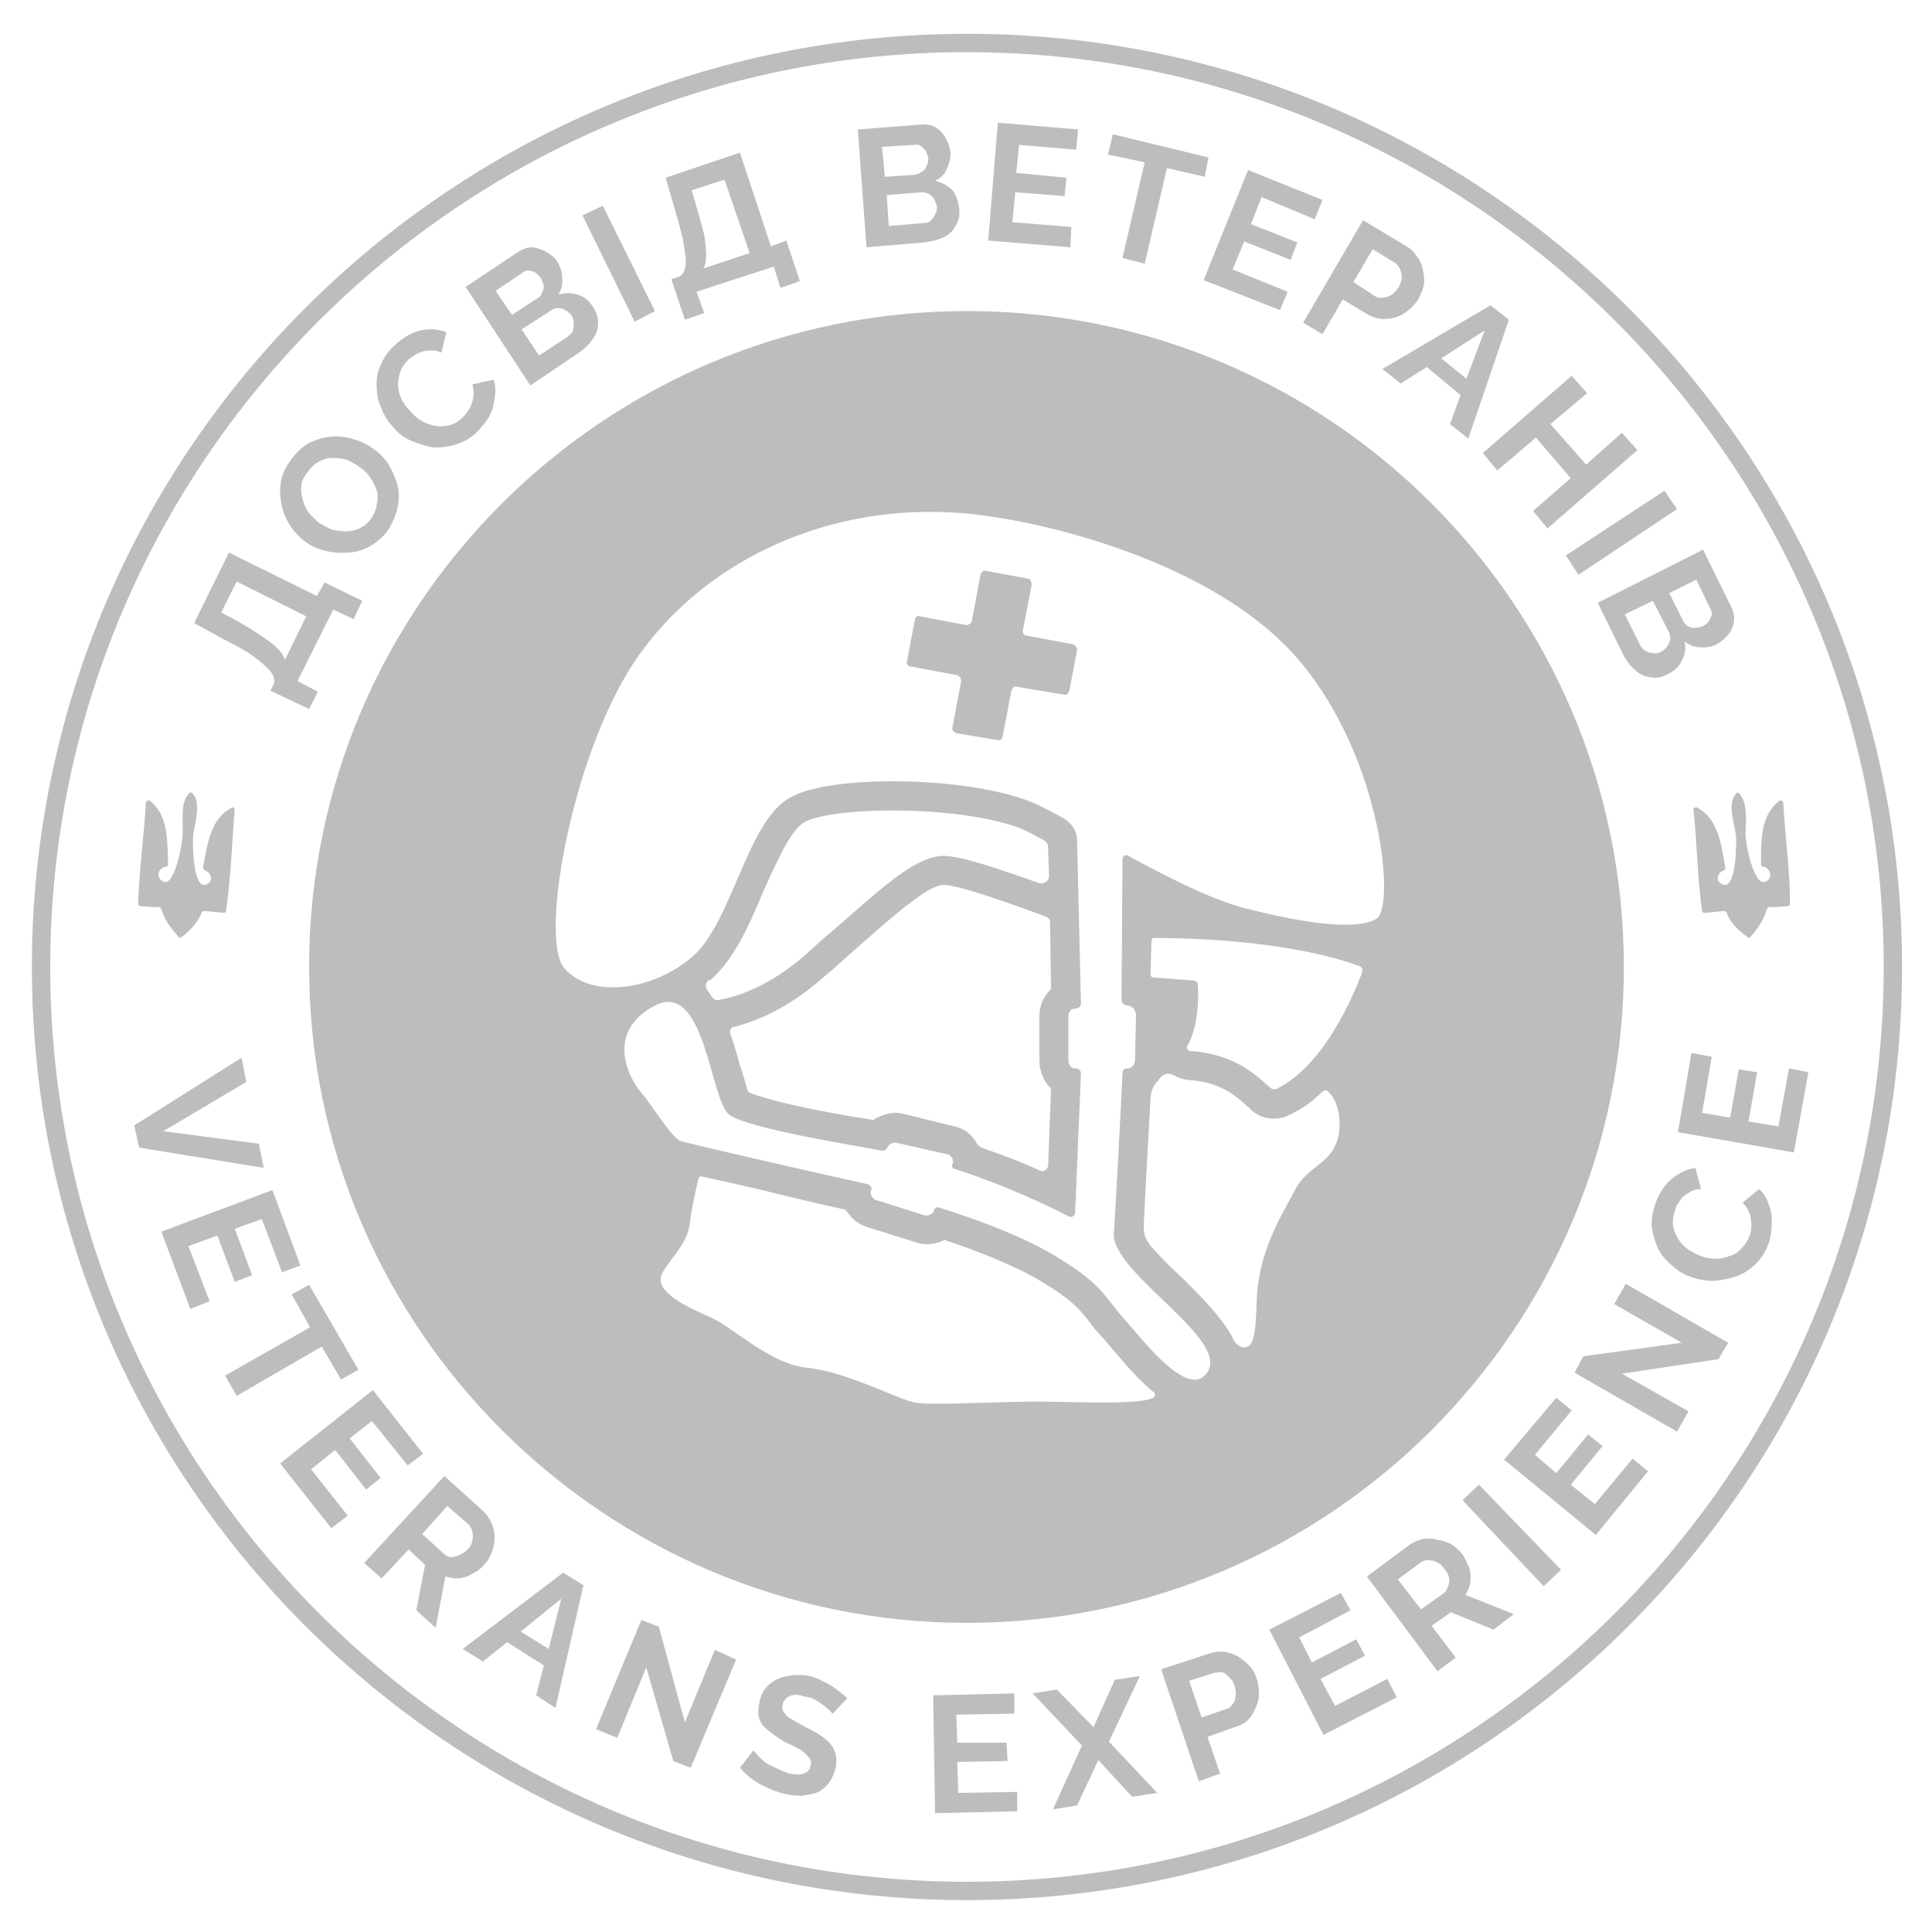 <svg xmlns="http://www.w3.org/2000/svg" width="200" height="200" version="1.2"><style>.a{fill:#bdbdbd}</style><path fill-rule="evenodd" d="m37.5 62.2-.9 1.9-2.1-1-3.7 7.4 2.1 1.1-.9 1.8-4-1.9.3-.6q.2-.4 0-.9t-.8-1q-.6-.6-1.6-1.3-1.1-.7-2.7-1.5l-3.1-1.7 3.6-7.3 9.1 4.5.8-1.4zm-5.8 1.6-7.2-3.6-1.6 3.2 1.5.8q1.6.9 2.6 1.6 1.1.7 1.7 1.3.6.6.8 1.2zM41.1 52.8q-.3 1.1-1 2.2-.8 1-1.9 1.6-1.1.6-2.3.6-1.2.1-2.3-.2-1.2-.3-2.1-1-1-.8-1.6-1.8-.6-1-.8-2.2-.2-1.1 0-2.3.3-1.2 1.1-2.2.8-1.1 1.9-1.7 1.1-.5 2.2-.6 1.2-.1 2.4.3 1.1.3 2 1 1 .7 1.6 1.7.6 1.1.9 2.2.2 1.2-.1 2.4zm-2.1-2q-.2-.7-.7-1.4-.4-.6-1-1-.7-.5-1.4-.8-.7-.2-1.5-.2-.7 0-1.4.4-.6.3-1.1 1-.6.7-.7 1.4-.1.7.1 1.4.2.8.6 1.4.5.6 1.1 1.1.6.4 1.3.7.8.2 1.5.2.8 0 1.4-.3.7-.3 1.2-1t.6-1.5q.2-.7 0-1.4z" class="a"/><path d="M51.2 41.2q-.1 1.1-.6 2-.6.9-1.3 1.6-1 .9-2.1 1.2-1.2.4-2.4.3-1.2-.2-2.3-.7-1.1-.5-1.8-1.4-.8-.8-1.2-1.9-.5-1-.5-2.2-.1-1.2.4-2.3.5-1.2 1.5-2.1 1.3-1.2 2.7-1.5 1.4-.3 2.6.2l-.5 2.1q-.7-.3-1.3-.2-.6 0-1.2.3-.5.3-.9.6-.7.7-.9 1.4-.2.7-.2 1.4.1.8.4 1.4.4.7.9 1.2.5.6 1.2 1t1.5.5q.7.1 1.4-.1t1.3-.8q.4-.4.7-.9.3-.5.4-1.2.1-.6-.1-1.3l2.2-.5q.3.9.1 1.9z" class="a"/><path fill-rule="evenodd" d="M61.9 33.6q0 .8-.6 1.6t-1.5 1.4l-4.9 3.3-6.7-10.2 5.4-3.6q.8-.5 1.5-.5.8.1 1.5.5t1.1 1q.5.8.5 1.7.1.9-.4 1.7 1-.3 2 0t1.6 1.3q.6.9.5 1.8zm-8.9-1 2.6-1.7q.4-.2.5-.6.2-.3.2-.7-.1-.4-.3-.8-.3-.4-.6-.6-.4-.2-.7-.2-.4 0-.7.3l-2.7 1.8zm6.4.9q0-.4-.2-.8-.3-.4-.7-.6-.3-.2-.7-.2-.4 0-.7.2l-3.1 2 1.8 2.7 2.9-1.9q.4-.3.6-.6.1-.4.1-.8z" class="a"/><path d="m67.8 32.2-2.1 1.1-5.4-11 2.1-1z" class="a"/><path fill-rule="evenodd" d="m82.8 29.1-2 .7-.7-2.2-8 2.6.8 2.2-2 .7-1.4-4.2.6-.2q.5-.1.7-.6.2-.4.2-1.3-.1-.8-.3-2-.3-1.3-.8-3l-1-3.4 7.7-2.6 3.2 9.7 1.6-.6zm-5.2-2.9L75 18.6l-3.4 1.1.5 1.7q.5 1.7.8 2.9.2 1.3.2 2.1 0 .9-.3 1.4zM98.9 23.4q-.4.8-1.3 1.2-.9.4-2 .5l-5.9.5-.9-12.2 6.5-.5q.9-.1 1.6.3.6.4 1 1.1.4.7.5 1.5 0 .9-.4 1.7-.3.8-1.2 1.2 1.1.3 1.8 1 .6.8.7 2 .1 1-.4 1.7zm-7.3-5.1 3.1-.2q.4-.1.7-.3.4-.2.5-.6.2-.3.2-.8-.1-.5-.3-.8-.2-.3-.5-.5t-.7-.1l-3.3.2zm5.4 3.1q-.1-.4-.3-.8-.2-.3-.5-.5-.4-.2-.8-.2l-3.6.3.2 3.2 3.5-.3q.5 0 .8-.2.3-.3.5-.7.2-.3.2-.8z" class="a"/><path d="m105.5 15-.3 2.9 5.2.5-.2 1.9-5.1-.4-.3 3.1 6.1.5-.1 2.1-8.5-.7 1-12.2 8.3.7-.2 2.1zM125.1 16.3l-.4 2-3.9-.9-2.3 9.9-2.3-.6 2.3-9.9-3.8-.8.5-2.1zM130.6 20.4l-1.1 2.8 4.8 1.9-.7 1.8-4.8-1.9-1.2 2.9 5.7 2.3-.8 1.9-7.9-3.1 4.6-11.4 7.7 3.1-.8 2z" class="a"/><path fill-rule="evenodd" d="M147.4 29.5q-.2.8-.6 1.5-.5.8-1.4 1.4-.9.6-1.9.6-1 .1-2-.5L139 31l-2.1 3.6-2-1.2 6.2-10.6 4.5 2.7q.7.4 1.1 1.1.5.6.6 1.4.2.8.1 1.5zm-2.3-.8q0-.5-.2-.9t-.5-.6l-2.3-1.4-2 3.4 2.3 1.5q.4.2.8.1.4 0 .9-.3.4-.3.7-.8.3-.5.3-1zM156.2 33.1 152 45.4l-1.9-1.5 1.1-3-3.5-2.9-2.7 1.7-1.9-1.5 11.2-6.6zm-2.5 1.1-4.5 2.9 2.6 2.1z" class="a"/><path d="m169.5 46.6-9.3 8.1-1.5-1.8 3.9-3.4-3.6-4.2-4 3.4-1.5-1.8 9.2-8 1.6 1.8-3.8 3.2 3.7 4.2 3.7-3.3zM173.6 52.7l-10.2 6.8-1.3-2 10.2-6.7z" class="a"/><path fill-rule="evenodd" d="M179.5 64.3q-.1.8-.6 1.4-.5.6-1.2 1-.8.4-1.7.3-.9 0-1.6-.6.2 1.1-.3 2-.4.9-1.5 1.4-.9.5-1.8.3-.9-.1-1.6-.8-.7-.6-1.2-1.6l-2.6-5.3 10.9-5.5 2.9 5.9q.4.8.3 1.5zm-6.7 1.2-1.7-3.3-2.9 1.4 1.6 3.2q.2.4.6.6.3.2.7.2.4.1.8-.1t.7-.6q.2-.3.3-.7 0-.4-.1-.7zm4.2-2.6-1.4-2.9-2.8 1.4 1.4 2.8q.2.4.5.6.3.2.7.2.4 0 .9-.2.4-.2.6-.5.2-.3.3-.7 0-.4-.2-.7z" class="a"/><path d="m27.3 120.9-12.9-2.1-.5-2.3 11.1-7 .5 2.5-8.6 5.1 9.9 1.3zM31.1 131l-1.9.7-2.1-5.5-2.8 1 1.8 4.8-1.8.7-1.8-4.8-3 1.1 2.2 5.7-2 .8-3-8 11.5-4.3zM37.1 141.8l-1.8 1-2-3.4-8.8 5.1-1.2-2.1 8.8-5-1.9-3.4 1.8-1zM38.5 147.1l-2.3 1.8 3.2 4.1-1.5 1.2-3.2-4.1-2.5 2 3.8 4.8-1.7 1.3-5.3-6.7 9.6-7.6 5.2 6.6-1.6 1.2z" class="a"/><path fill-rule="evenodd" d="M51.2 159.2q0 .8-.3 1.5-.3.8-.8 1.3-.5.6-1.2.9-.6.4-1.4.5-.7 0-1.4-.2l-1 5.3-2-1.8.9-4.7-1.7-1.6-2.8 3-1.8-1.6 8.3-9 4 3.6q.6.6.9 1.3.3.7.3 1.5zm-2.3-.6q-.1-.5-.4-.8l-2.2-1.9-2.6 2.9 2.2 2q.3.3.7.4.5 0 .9-.2.5-.2.9-.6.4-.4.5-.9.1-.5 0-.9zM60.4 164.1l-2.9 12.7-2-1.3.8-3.1-3.8-2.4-2.5 2-2.1-1.3 10.4-7.9zm-2.3 1.4-4.2 3.4 2.9 1.8z" class="a"/><path d="M76.2 171.8 71.5 183l-1.8-.7-2.8-9.7-3 7.3-2.2-.9 4.7-11.3 1.8.7 2.7 9.9 3.1-7.5zM86.4 181.3q.3.7.1 1.8-.3 1-.8 1.6-.5.6-1.2.9-.7.2-1.5.3-.9 0-1.8-.2-.8-.2-1.7-.6-.9-.4-1.6-.9-.7-.5-1.3-1.2l1.4-1.8q.2.2.5.6.3.3.8.7.5.3 1.2.6.6.3 1.2.5 1 .2 1.5 0 .6-.2.7-.8.2-.5-.2-.9-.3-.4-.9-.8-.7-.4-1.6-.8-1-.6-1.7-1.2-.7-.5-.9-1.2-.2-.7 0-1.6.2-1.2 1-1.9t1.9-.9q1.1-.2 2.3 0 .8.2 1.5.6.7.3 1.3.8.6.4 1.1.9l-1.5 1.6-.4-.4q-.2-.2-.6-.5-.4-.3-.9-.6-.5-.2-1.1-.3-.9-.3-1.5 0-.5.2-.7.9-.1.5.2.8.2.4.8.7.5.3 1.4.8 1.1.5 1.9 1.1.8.6 1.1 1.4zM105.3 187.5l-8.5.2-.2-12.2 8.4-.2v2.1l-6 .1.1 2.9h5.1l.1 1.9-5.2.1.1 3.2 6.1-.1zM119.8 185.6l-2.6.4-3.5-3.8-2.2 4.7-2.5.4 3-6.6-5.1-5.4 2.5-.4 3.8 3.9 2.2-4.9 2.6-.4-3.2 6.8z" class="a"/><path fill-rule="evenodd" d="M130.3 175.8q-.2 1-.8 1.9-.6.8-1.7 1.1l-2.8 1 1.3 3.8-2.2.8-3.9-11.6 4.9-1.6q.8-.3 1.6-.2.8.1 1.5.5.6.4 1.2 1 .5.6.7 1.3.3 1 .2 2zm-2.5-1.3q-.2-.6-.6-.9-.3-.4-.7-.5-.5 0-.9.1l-2.5.8 1.3 3.8 2.6-.9q.4-.1.6-.5.3-.3.3-.8.1-.5-.1-1.1z" class="a"/><path d="m144.6 175.7-7.6 3.9-5.6-10.9 7.4-3.8 1 1.8-5.3 2.8 1.3 2.6 4.6-2.4.9 1.7-4.6 2.4 1.5 2.8 5.4-2.8z" class="a"/><path fill-rule="evenodd" d="m150.2 166.9-2 1.4 2.5 3.3-1.9 1.4-7.3-9.8 4.3-3.2q.7-.5 1.5-.7.8-.1 1.5.1.8.1 1.5.5.6.4 1.1 1 .4.7.7 1.4.2.7.1 1.5-.1.7-.5 1.3l5 2-2.1 1.6zm-.2-3.6q-.1-.5-.5-.9-.3-.5-.8-.7-.4-.2-.9-.2-.4 0-.8.3l-2.3 1.7 2.4 3.1 2.4-1.7q.3-.3.4-.7.2-.4.1-.9z" class="a"/><path d="m161.6 162.5-1.8 1.7-8.4-8.9 1.7-1.6zM170.6 152.3l-5.4 6.6-9.5-7.8 5.4-6.4 1.6 1.3-3.8 4.6 2.2 1.9 3.3-4 1.5 1.2-3.3 4 2.5 2 3.9-4.7zM177.9 140.7l-10 1.5 6.9 3.9-1.2 2.1-10.6-6.1.9-1.7 10.2-1.4-7-4 1.2-2.1 10.6 6.1zM183.4 126.7q0 1.1-.3 2-.5 1.3-1.3 2.1-.9.9-2 1.3t-2.4.5q-1.2 0-2.3-.4-1-.3-1.9-1.1-.9-.7-1.5-1.7-.5-1.1-.7-2.3-.1-1.2.4-2.6.6-1.6 1.7-2.5 1.1-.9 2.4-1.1l.6 2.2q-.8 0-1.3.4-.6.3-.9.8-.4.5-.5 1-.3.8-.2 1.6.1.7.5 1.3.4.7 1 1.1.6.4 1.3.7.8.3 1.6.3t1.5-.3q.7-.2 1.2-.8.5-.5.8-1.2.2-.5.2-1.2 0-.6-.2-1.2t-.7-1.1l1.7-1.4q.7.6 1 1.6.4 1 .3 2zM187.2 111l-1.5 8.3-12-2.1 1.4-8.2 2.1.4-1 5.8 2.9.5.9-5 1.9.3-.9 5.1 3.1.5 1.1-6z" class="a"/><path fill-rule="evenodd" d="M168.1 100.1c0 37.4-30.5 67.9-68 67.9S32 137.5 32 100.1c0-37.5 30.6-67.9 68.1-67.9 37.5 0 68 30.4 68 67.9zm-33.5-31.6c-8.7-10.4-27.1-14.8-35.3-15.4-13.4-1-25.7 4.7-32.7 14.1-7.1 9.3-10.9 29.8-8.2 33 2.7 3.2 9.1 2.4 13.2-1.1 4.2-3.5 5.7-14.2 10.3-16.6 4.6-2.5 20.2-2.1 26.1 1.1q1 .5 2.1 1.1c.8.5 1.4 1.3 1.4 2.3l.4 16.9c0 .3-.3.5-.5.5-.5 0-.8.3-.8.8v4.6c0 .5.4.9.8.8.3 0 .5.3.5.5l-.6 14.4c0 .4-.4.6-.7.4-1.6-.8-5.9-3-11.8-4.9-.2 0-.3-.3-.2-.5.2-.4-.1-.9-.5-1l-5.3-1.2c-.3-.1-.7.1-.9.4-.1.3-.4.5-.7.4-2.6-.5-13.9-2.3-15.7-3.7-2-1.5-2.5-14-7.7-11.3-5.2 2.7-2.7 7.5-1.5 8.9 1.2 1.4 3.1 4.6 4.1 5.1.9.3 16.2 3.8 19.5 4.5.2.1.4.4.3.6-.2.4.1.8.4 1l5.1 1.6c.4.1.9-.1 1-.5 0-.2.3-.4.5-.3 1.6.5 7.9 2.5 12 5 4.8 2.9 4.9 3.9 6.8 6.1 1.9 2.1 6.7 8.6 8.8 6.2 3.1-3.4-9.7-10.4-9.5-14.6.2-2.7.8-14.3.9-16.6 0-.3.2-.5.4-.5.5.1.9-.4.9-.9l.1-4.6c0-.5-.4-1-.9-1-.3 0-.6-.3-.6-.6l.1-14.6c0-.3.4-.5.6-.3 4.1 2.2 8.3 4.4 12 5.4 6.6 1.7 11.8 2.3 13.7 1.1 1.9-1.1.7-16.3-7.9-26.6zm-15.2 75.6c-1.6-1.3-3.1-3.1-4.8-5.1q-.5-.6-.9-1-.7-.8-1.1-1.4c-1-1.2-1.7-2.1-4.9-4-3-1.8-7.4-3.4-9.8-4.2q-.1-.1-.2 0-.8.4-1.8.4-.6 0-1.1-.2l-5.1-1.6c-.9-.3-1.6-.9-2.1-1.7q-.1-.1-.2-.1c-2.3-.5-5.7-1.3-8.9-2.1-2.6-.6-4.4-1-5.8-1.3-.1-.1-.3 0-.4.2-.4 1.8-.8 3.6-.9 4.7-.3 2.2-2 3.5-2.9 5.2-.8 1.8 2.6 3.4 4.9 4.4 2.3.9 6.2 4.9 10.2 5.3 4.1.4 9.6 3.4 11.2 3.6 1.6.3 8.7-.1 11.7-.1 3-.1 11.9.5 13-.5.1-.2.1-.4-.1-.5zm18.1-31.1c-.2-.2-.5-.1-.6 0-1 1-2.1 1.8-3.4 2.4q-.7.4-1.6.4c-.9 0-1.7-.3-2.4-.9q-.1-.2-.3-.3c-1.2-1.1-2.8-2.6-6.2-2.8q-.8-.1-1.5-.5c-.5-.3-1.2-.1-1.5.4q-.2.3-.4.5c-.3.4-.5 1-.5 1.5-.2 3.9-.6 10.5-.7 13.3 0 .6.1 1.1.4 1.5q.2.4.7.9c.8.9 1.9 2 3 3 1.6 1.6 3.2 3.2 4.3 4.8q.6.8.9 1.5c.2.4.6.7 1 .8q.2 0 .4-.1c.7-.2.9-1.5 1-4.9.2-5.1 2.7-8.9 3.9-11.2 1.3-2.7 4-2.7 4.6-5.9.2-1.6 0-3.3-1.1-4.4zm3.2-13c-6.6-2.4-15.9-2.9-21.2-2.9-.2 0-.3.1-.3.3l-.1 3.5c0 .2.2.3.4.3 1.4.1 2.8.2 4 .3.3 0 .5.2.5.5.2 3.3-.6 5.5-1.1 6.3-.1.2.1.5.3.5 4.8.3 7 2.7 8.3 3.8.2.2.5.2.7.1 5-2.5 8-9.9 8.8-12 .1-.3 0-.6-.3-.7zm-33.1 9.8v-4.6c0-1.1.4-2 1.1-2.7q.1-.1.1-.4l-.1-6.7c0-.2-.2-.4-.4-.5-3.2-1.2-9.1-3.3-10.6-3.3-1.6 0-5.1 3.1-9.2 6.7-1.1 1-2.1 1.9-3.3 2.9-3.5 3.1-6.8 4.5-9.2 5.1-.3 0-.5.4-.4.7.4 1.1.7 2.2 1 3.3.3.8.6 1.9.8 2.6q.1.2.4.3c.6.2 2 .7 4.8 1.3 2.7.6 5.6 1.1 7.6 1.4q.3.1.4-.1c.6-.3 1.3-.6 2.1-.6q.4 0 .8.1l5.3 1.3c1 .2 1.9.9 2.4 1.9q.2.2.4.3c2.3.8 4.4 1.6 6.1 2.4.4.1.7-.1.8-.5l.3-7.9q0-.2-.2-.3c-.6-.7-1-1.7-1-2.7zm1-19.1-.1-3c0-.3-.2-.6-.4-.7q-.8-.4-1.5-.8c-2.6-1.4-8.3-2.3-14.2-2.3-5 0-8 .6-9.1 1.2-1.5.8-3 4.4-4.3 7.2-1.4 3.4-3 7-5.4 9.1q-.1.1-.3.1c-.3.3-.3.8 0 1.1l.4.6c.2.3.5.4.8.3 2.1-.4 5.2-1.5 8.7-4.5 1.2-1.1 2.2-2 3.3-2.9 5.3-4.7 8.5-7.5 11.2-7.5 1.7 0 5.3 1.2 9.8 2.8.5.2 1.1-.2 1.1-.7zm2.9-23.4-.8 4.2c-.1.3-.3.5-.6.4l-4.8-.8c-.3-.1-.5.1-.6.4l-.9 4.7c0 .3-.3.5-.6.4l-4.2-.7c-.3-.1-.5-.4-.4-.6l.9-4.8c0-.3-.2-.5-.4-.6l-4.8-.9c-.3 0-.5-.3-.4-.6l.8-4.2c0-.3.3-.5.5-.4l4.8.9c.3 0 .6-.2.6-.4l.9-4.8c.1-.3.3-.5.6-.4l4.3.8c.2 0 .4.3.4.6l-.9 4.7c-.1.3.1.6.4.6l4.8.9c.2.1.4.3.4.6z" class="a"/><path fill-rule="evenodd" d="M196.9 100.1c0 53.3-43.4 96.6-96.8 96.6S3.3 153.4 3.3 100.1 46.7 3.5 100.1 3.5s96.8 43.3 96.8 96.6zm-1.9 0c0-52.2-42.6-94.7-94.9-94.7-52.3 0-94.9 42.5-94.9 94.7s42.6 94.7 94.9 94.7c52.3 0 94.9-42.5 94.9-94.7z" class="a"/><path d="M18.5 97c-.8-.9-1.5-1.8-1.8-2.9q0-.1-.2-.2-1 0-2-.1c-.1 0-.2-.1-.2-.3.1-3.3.6-6.9.8-10.4 0-.2.2-.3.4-.2 2 1.5 1.8 4.3 1.9 6.6 0 .1-.1.2-.2.2-.8.1-1.2 1.2-.2 1.6 1.1.3 1.9-4 1.9-4.9.1-1.4-.3-3.3.7-4.3.1-.1.3-.1.4.1.8 1 .2 2.9 0 4.2-.1 1 0 5.4 1.2 5.2 1-.2.7-1.3 0-1.5-.1-.1-.2-.2-.2-.3.5-2.3.7-5 3-6.2.1-.1.3.1.3.2-.3 3.5-.4 7.1-.9 10.5 0 .1-.1.2-.2.2l-2-.2q-.2 0-.3.1c-.4 1.1-1.2 1.9-2.1 2.6-.1.1-.2.1-.3 0zM180.9 97c-1-.7-1.8-1.5-2.2-2.6q-.1-.1-.2-.1l-2 .2c-.2 0-.3-.1-.3-.2-.5-3.4-.5-7-.9-10.5 0-.1.2-.3.4-.2 2.2 1.2 2.5 3.9 2.9 6.2 0 .1 0 .2-.1.3-.8.2-1 1.3 0 1.5 1.2.2 1.3-4.2 1.2-5.2-.2-1.3-.9-3.2 0-4.2.1-.2.2-.2.3-.1 1 1 .7 2.9.7 4.3 0 .9.8 5.2 2 4.9 1-.4.5-1.5-.2-1.6-.1 0-.2-.1-.2-.2 0-2.3-.1-5.1 1.9-6.6.1-.1.4 0 .4.2.2 3.5.7 7.1.7 10.4 0 .2-.1.3-.2.3q-1 .1-2 .1l-.2.2c-.3 1.1-.9 2-1.7 2.9-.1.1-.2.1-.3 0z" class="a"/></svg>
